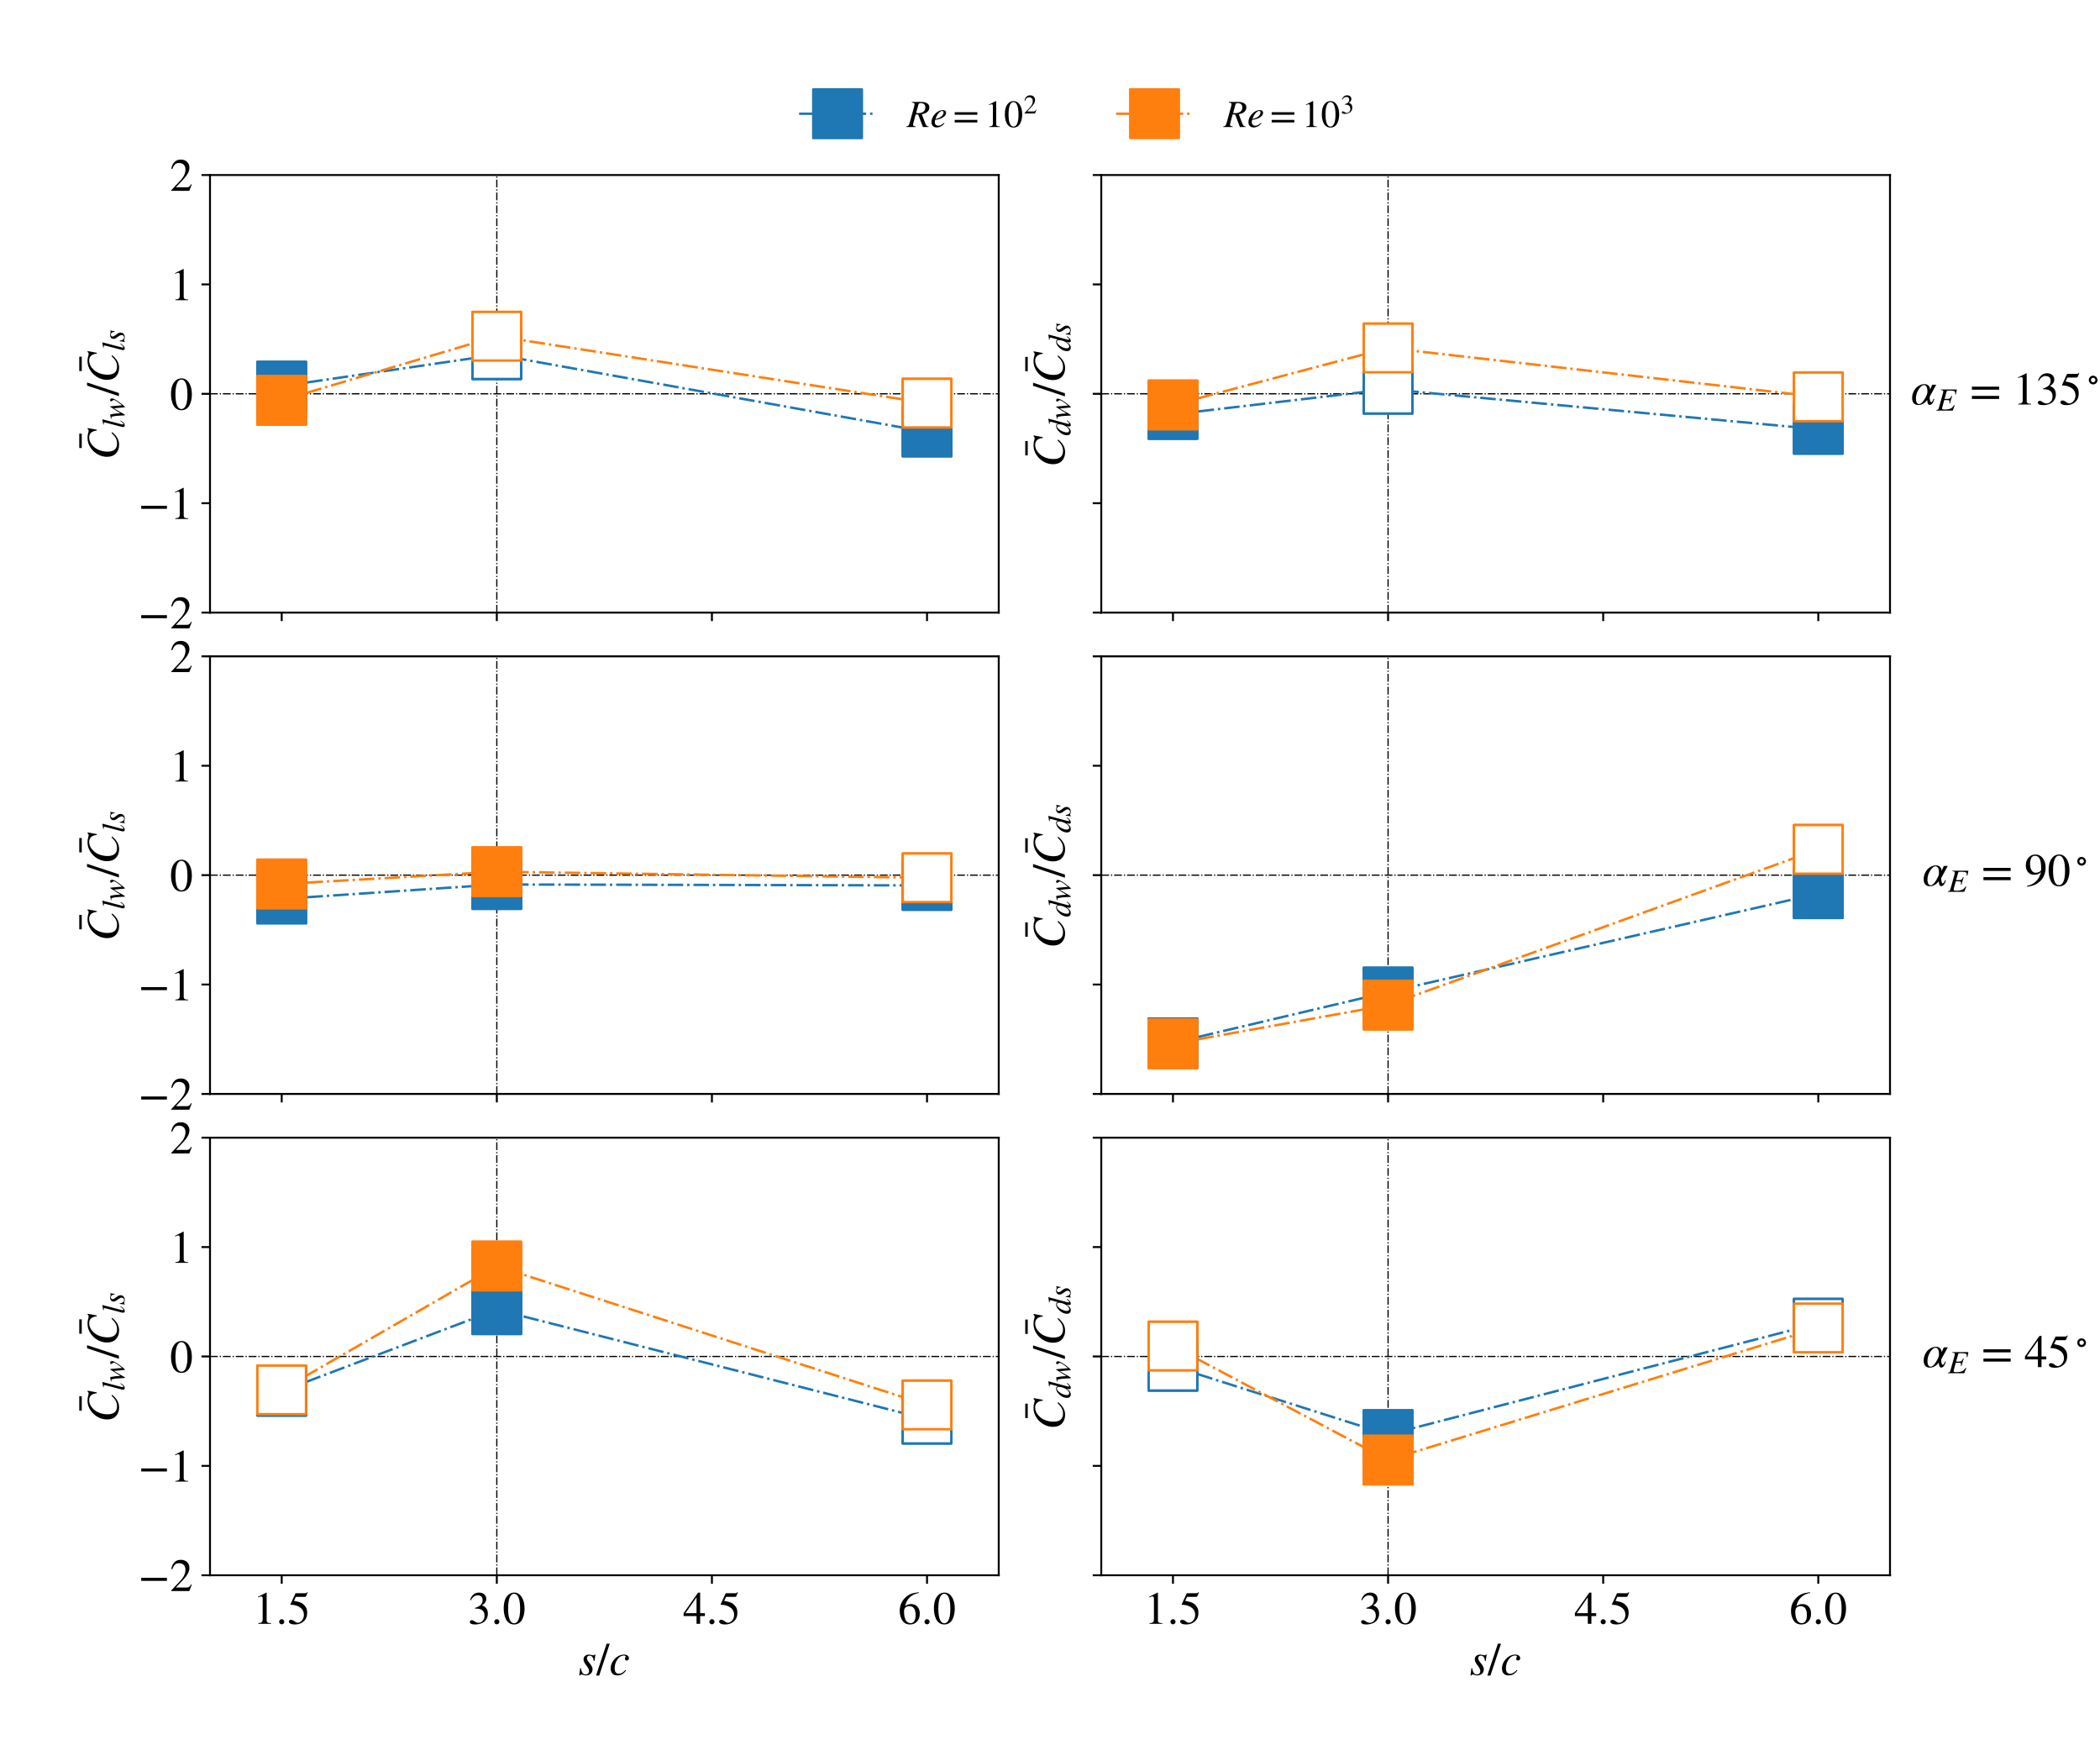 <?xml version="1.0" encoding="utf-8" standalone="no"?>
<!DOCTYPE svg PUBLIC "-//W3C//DTD SVG 1.1//EN"
  "http://www.w3.org/Graphics/SVG/1.1/DTD/svg11.dtd">
<!-- Created with matplotlib (https://matplotlib.org/) -->
<svg height="720pt" version="1.1" viewBox="0 0 864 720" width="864pt" xmlns="http://www.w3.org/2000/svg" xmlns:xlink="http://www.w3.org/1999/xlink">
 <defs>
  <style type="text/css">
*{stroke-linecap:butt;stroke-linejoin:round;}
  </style>
 </defs>
 <g id="figure_1">
  <g id="patch_1">
   <path d="M 0 720 
L 864 720 
L 864 0 
L 0 0 
z
" style="fill:#ffffff;"/>
  </g>
  <g id="axes_1">
   <g id="patch_2">
    <path d="M 86.4 252 
L 410.907 252 
L 410.907 72 
L 86.4 72 
z
" style="fill:#ffffff;"/>
   </g>
   <g id="line2d_1">
    <path clip-path="url(#p3dad42a6c1)" d="M 86.4 162 
L 410.907 162 
" style="fill:none;stroke:#000000;stroke-dasharray:3.2,0.8,0.5,0.8;stroke-dashoffset:0;stroke-width:0.5;"/>
   </g>
   <g id="line2d_2">
    <path clip-path="url(#p3dad42a6c1)" d="M 204.403 252 
L 204.403 72 
" style="fill:none;stroke:#000000;stroke-dasharray:3.2,0.8,0.5,0.8;stroke-dashoffset:0;stroke-width:0.5;"/>
   </g>
   <g id="line2d_3">
    <path clip-path="url(#p3dad42a6c1)" d="M 115.901 158.846 
L 204.403 145.912 
L 381.406 177.689 
" style="fill:none;stroke:#1f77b4;stroke-dasharray:6.4,1.6,1,1.6;stroke-dashoffset:0;"/>
    <defs>
     <path d="M -10 10 
L 10 10 
L 10 -10 
L -10 -10 
z
" id="m3c973ee235" style="stroke:#1f77b4;stroke-linejoin:miter;"/>
    </defs>
    <g clip-path="url(#p3dad42a6c1)">
     <use style="fill:#1f77b4;stroke:#1f77b4;stroke-linejoin:miter;" x="115.901" xlink:href="#m3c973ee235" y="158.846"/>
     <use style="fill:#1f77b4;stroke:#1f77b4;stroke-linejoin:miter;" x="204.403" xlink:href="#m3c973ee235" y="145.912"/>
     <use style="fill:#1f77b4;stroke:#1f77b4;stroke-linejoin:miter;" x="381.406" xlink:href="#m3c973ee235" y="177.689"/>
    </g>
   </g>
   <g id="line2d_4">
    <path clip-path="url(#p3dad42a6c1)" d="M 115.901 164.666 
L 204.403 138.316 
L 381.406 165.838 
" style="fill:none;stroke:#ff7f0e;stroke-dasharray:6.4,1.6,1,1.6;stroke-dashoffset:0;"/>
    <defs>
     <path d="M -10 10 
L 10 10 
L 10 -10 
L -10 -10 
z
" id="m37ecbb344e" style="stroke:#ff7f0e;stroke-linejoin:miter;"/>
    </defs>
    <g clip-path="url(#p3dad42a6c1)">
     <use style="fill:#ff7f0e;stroke:#ff7f0e;stroke-linejoin:miter;" x="115.901" xlink:href="#m37ecbb344e" y="164.666"/>
     <use style="fill:#ff7f0e;stroke:#ff7f0e;stroke-linejoin:miter;" x="204.403" xlink:href="#m37ecbb344e" y="138.316"/>
     <use style="fill:#ff7f0e;stroke:#ff7f0e;stroke-linejoin:miter;" x="381.406" xlink:href="#m37ecbb344e" y="165.838"/>
    </g>
   </g>
   <g id="PathCollection_1">
    <defs>
     <path d="M -10 10 
L 10 10 
L 10 -10 
L -10 -10 
z
" id="m0905177a9e" style="stroke:#1f77b4;"/>
    </defs>
    <g clip-path="url(#p3dad42a6c1)">
     <use style="fill:#1f77b4;stroke:#1f77b4;" x="115.901" xlink:href="#m0905177a9e" y="158.846"/>
    </g>
   </g>
   <g id="PathCollection_2">
    <defs>
     <path d="M -10 10 
L 10 10 
L 10 -10 
L -10 -10 
z
" id="m5246ab13c1" style="stroke:#1f77b4;"/>
    </defs>
    <g clip-path="url(#p3dad42a6c1)">
     <use style="fill:#ffffff;stroke:#1f77b4;" x="204.403" xlink:href="#m5246ab13c1" y="145.912"/>
    </g>
   </g>
   <g id="PathCollection_3">
    <g clip-path="url(#p3dad42a6c1)">
     <use style="fill:#1f77b4;stroke:#1f77b4;" x="381.406" xlink:href="#m0905177a9e" y="177.689"/>
    </g>
   </g>
   <g id="PathCollection_4">
    <defs>
     <path d="M -10 10 
L 10 10 
L 10 -10 
L -10 -10 
z
" id="m1c16885964" style="stroke:#ff7f0e;"/>
    </defs>
    <g clip-path="url(#p3dad42a6c1)">
     <use style="fill:#ff7f0e;stroke:#ff7f0e;" x="115.901" xlink:href="#m1c16885964" y="164.666"/>
    </g>
   </g>
   <g id="PathCollection_5">
    <defs>
     <path d="M -10 10 
L 10 10 
L 10 -10 
L -10 -10 
z
" id="md36a9c5be6" style="stroke:#ff7f0e;"/>
    </defs>
    <g clip-path="url(#p3dad42a6c1)">
     <use style="fill:#ffffff;stroke:#ff7f0e;" x="204.403" xlink:href="#md36a9c5be6" y="138.316"/>
    </g>
   </g>
   <g id="PathCollection_6">
    <g clip-path="url(#p3dad42a6c1)">
     <use style="fill:#ffffff;stroke:#ff7f0e;" x="381.406" xlink:href="#md36a9c5be6" y="165.838"/>
    </g>
   </g>
   <g id="matplotlib.axis_1">
    <g id="xtick_1">
     <g id="line2d_5">
      <defs>
       <path d="M 0 0 
L 0 3.5 
" id="mb974580a15" style="stroke:#000000;stroke-width:0.8;"/>
      </defs>
      <g>
       <use style="stroke:#000000;stroke-width:0.8;" x="115.901" xlink:href="#mb974580a15" y="252"/>
      </g>
     </g>
    </g>
    <g id="xtick_2">
     <g id="line2d_6">
      <g>
       <use style="stroke:#000000;stroke-width:0.8;" x="204.403" xlink:href="#mb974580a15" y="252"/>
      </g>
     </g>
    </g>
    <g id="xtick_3">
     <g id="line2d_7">
      <g>
       <use style="stroke:#000000;stroke-width:0.8;" x="292.904" xlink:href="#mb974580a15" y="252"/>
      </g>
     </g>
    </g>
    <g id="xtick_4">
     <g id="line2d_8">
      <g>
       <use style="stroke:#000000;stroke-width:0.8;" x="381.406" xlink:href="#mb974580a15" y="252"/>
      </g>
     </g>
    </g>
   </g>
   <g id="matplotlib.axis_2">
    <g id="ytick_1">
     <g id="line2d_9">
      <defs>
       <path d="M 0 0 
L -3.5 0 
" id="me85effa07a" style="stroke:#000000;stroke-width:0.8;"/>
      </defs>
      <g>
       <use style="stroke:#000000;stroke-width:0.8;" x="86.4" xlink:href="#me85effa07a" y="252"/>
      </g>
     </g>
     <g id="text_1">
      <!-- −2 -->
      <defs>
       <path d="M 62.094 22 
L 6.406 22 
L 6.406 28.594 
L 62.094 28.594 
z
" id="STIXGeneral-Regular-8722"/>
       <path d="M 47.406 13.703 
L 42 0 
L 2.906 0 
L 2.906 1.203 
L 20.703 20.094 
Q 27.703 27.406 30.703 33.5 
Q 33.703 39.594 33.703 46.094 
Q 33.703 52.797 30 56.5 
Q 26.297 60.203 19.797 60.203 
Q 14.406 60.203 11.25 57.391 
Q 8.094 54.594 5.094 47.203 
L 3 47.703 
Q 4.703 57 9.844 62.297 
Q 15 67.594 23.797 67.594 
Q 32.094 67.594 37.188 62.594 
Q 42.297 57.594 42.297 50 
Q 42.297 38.703 29.5 25.203 
L 13 7.594 
L 36.406 7.594 
Q 39.703 7.594 41.641 8.891 
Q 43.594 10.203 46 14.297 
z
" id="STIXGeneral-Regular-50"/>
      </defs>
      <g transform="translate(56.885 258.488)scale(0.19 -0.19)">
       <use xlink:href="#STIXGeneral-Regular-8722"/>
       <use x="68.5" xlink:href="#STIXGeneral-Regular-50"/>
      </g>
     </g>
    </g>
    <g id="ytick_2">
     <g id="line2d_10">
      <g>
       <use style="stroke:#000000;stroke-width:0.8;" x="86.4" xlink:href="#me85effa07a" y="207"/>
      </g>
     </g>
     <g id="text_2">
      <!-- −1 -->
      <defs>
       <path d="M 39.406 0 
L 11.797 0 
L 11.797 1.5 
Q 17.297 1.797 19.297 3.547 
Q 21.297 5.297 21.297 9.5 
L 21.297 54.406 
Q 21.297 59.297 18.297 59.297 
Q 16.906 59.297 13.797 58.094 
L 11.094 57.094 
L 11.094 58.5 
L 29 67.594 
L 29.906 67.297 
L 29.906 7.594 
Q 29.906 4.297 31.906 2.891 
Q 33.906 1.5 39.406 1.5 
z
" id="STIXGeneral-Regular-49"/>
      </defs>
      <g transform="translate(56.885 213.488)scale(0.19 -0.19)">
       <use xlink:href="#STIXGeneral-Regular-8722"/>
       <use x="68.5" xlink:href="#STIXGeneral-Regular-49"/>
      </g>
     </g>
    </g>
    <g id="ytick_3">
     <g id="line2d_11">
      <g>
       <use style="stroke:#000000;stroke-width:0.8;" x="86.4" xlink:href="#me85effa07a" y="162"/>
      </g>
     </g>
     <g id="text_3">
      <!-- 0 -->
      <defs>
       <path d="M 47.594 33 
Q 47.594 26.297 46.297 20.344 
Q 45 14.406 42.453 9.406 
Q 39.906 4.406 35.406 1.5 
Q 30.906 -1.406 25 -1.406 
Q 18.906 -1.406 14.297 1.688 
Q 9.703 4.797 7.203 10 
Q 4.703 15.203 3.547 21.094 
Q 2.406 27 2.406 33.594 
Q 2.406 42.906 4.703 50.344 
Q 7 57.797 12.344 62.688 
Q 17.703 67.594 25.406 67.594 
Q 35.203 67.594 41.391 58 
Q 47.594 48.406 47.594 33 
z
M 38 32.5 
Q 38 48.297 34.641 56.641 
Q 31.297 65 24.797 65 
Q 18.594 65 15.297 56.594 
Q 12 48.203 12 32.906 
Q 12 17.5 15.297 9.344 
Q 18.594 1.203 25 1.203 
Q 31.297 1.203 34.641 9.344 
Q 38 17.5 38 32.5 
z
" id="STIXGeneral-Regular-48"/>
      </defs>
      <g transform="translate(69.9 168.488)scale(0.19 -0.19)">
       <use xlink:href="#STIXGeneral-Regular-48"/>
      </g>
     </g>
    </g>
    <g id="ytick_4">
     <g id="line2d_12">
      <g>
       <use style="stroke:#000000;stroke-width:0.8;" x="86.4" xlink:href="#me85effa07a" y="117"/>
      </g>
     </g>
     <g id="text_4">
      <!-- 1 -->
      <g transform="translate(69.9 123.488)scale(0.19 -0.19)">
       <use xlink:href="#STIXGeneral-Regular-49"/>
      </g>
     </g>
    </g>
    <g id="ytick_5">
     <g id="line2d_13">
      <g>
       <use style="stroke:#000000;stroke-width:0.8;" x="86.4" xlink:href="#me85effa07a" y="72"/>
      </g>
     </g>
     <g id="text_5">
      <!-- 2 -->
      <g transform="translate(69.9 78.488)scale(0.19 -0.19)">
       <use xlink:href="#STIXGeneral-Regular-50"/>
      </g>
     </g>
    </g>
    <g id="text_6">
     <!-- $\bar{C}_{lw}/\bar{C}_{ls}$ -->
     <defs>
      <path d="M -7.406 54.703 
L -38.5 54.703 
L -38.5 60.094 
L -7.406 60.094 
z
" id="STIXGeneral-Regular-772"/>
      <path d="M 68.906 66.406 
L 65.203 46.406 
L 63.406 46.703 
Q 61.594 63 48.5 63 
Q 37.594 63 28.594 53.297 
Q 23.297 47.703 20.547 39.703 
Q 17.797 31.703 17.797 23.203 
Q 17.797 2.703 35.297 2.703 
Q 41.5 2.703 46.641 5.297 
Q 51.797 7.906 58.203 14.594 
L 60 13.094 
Q 53.297 5.203 46.844 1.703 
Q 40.406 -1.797 32.703 -1.797 
Q 21 -1.797 13.797 5.141 
Q 6.594 12.094 6.594 24.297 
Q 6.594 34.594 11.688 43.938 
Q 16.797 53.297 25.297 59.297 
Q 35.5 66.594 47.203 66.594 
Q 54.094 66.594 58.906 64.906 
Q 60.906 64.203 63 64.203 
Q 65.703 64.203 66.797 66.406 
z
" id="STIXGeneral-Italic-67"/>
      <path d="M 27.906 67.797 
L 12.594 9.297 
Q 11.797 6.406 11.797 5 
Q 11.797 3.203 13.5 3.203 
Q 16.203 3.203 20.203 8.906 
L 22.703 12.406 
L 24.094 11.406 
Q 19.594 4.297 16.344 1.594 
Q 13.094 -1.094 9 -1.094 
Q 4.094 -1.094 4.094 4.5 
Q 4.094 6.203 4.5 7.5 
L 18.203 59.906 
Q 18.5 60.906 18.5 61.797 
Q 18.5 64 13.594 64 
L 11.797 64 
L 11.797 65.594 
Q 18.797 66.406 27.297 68.297 
z
" id="STIXGeneral-Italic-108"/>
      <path d="M 40.297 42.594 
L 43.5 7.406 
Q 53.406 19.703 56.703 24.953 
Q 60 30.203 60 33.406 
Q 60 34.797 57.797 36.906 
Q 55.703 38.906 55.703 41 
Q 55.703 42.203 56.844 43.141 
Q 58 44.094 59.594 44.094 
Q 61.797 44.094 63.297 42.5 
Q 64.797 40.906 64.797 38.5 
Q 64.797 29.406 43.594 3.594 
L 42.703 2.5 
Q 39.203 -1.797 38.203 -1.797 
Q 37.406 -1.797 37.094 1.703 
L 34.203 32.703 
L 25.297 17.5 
Q 23 13.703 19.797 7.594 
Q 14.906 -1.797 13.406 -1.797 
Q 12.703 -1.797 12.5 -0.891 
Q 12.297 0 12.094 2.906 
L 11.703 12 
Q 10.906 28.406 9 36.203 
Q 8.297 38.906 7.438 39.656 
Q 6.594 40.406 4.297 40.406 
L 1.5 40.406 
L 1.5 41.703 
Q 9.406 43 11 43.406 
Q 11.5 43.5 12.141 43.703 
Q 12.797 43.906 13.188 44 
Q 13.594 44.094 13.906 44.094 
Q 14.703 44.094 15 43.594 
Q 15.297 43.094 15.797 40.703 
Q 18.297 28.703 19 12.594 
L 38.203 43 
Q 38.797 44 39.5 44 
Q 40.297 44 40.297 42.594 
z
" id="STIXGeneral-Italic-119"/>
      <path d="M 28.703 67.594 
L 5.906 -1.406 
L -0.906 -1.406 
L 22 67.594 
z
" id="STIXGeneral-Regular-47"/>
      <path d="M 36.594 44.203 
L 34.594 30.203 
L 33 30.203 
Q 31.594 41.797 24.094 41.797 
Q 21.406 41.797 19.797 40.297 
Q 18.203 38.797 18.203 36.094 
Q 18.203 32.297 23.594 25.906 
Q 30.406 18 30.406 12.297 
Q 30.406 6.203 26.344 2.547 
Q 22.297 -1.094 16 -1.094 
Q 13.094 -1.094 10.5 -0.094 
Q 8.406 0.797 6.094 0.797 
Q 4.094 0.797 3.203 -1.297 
L 1.594 -1.297 
L 3.594 14.594 
L 5.203 14.594 
Q 7.203 1 15.203 1 
Q 18.797 1 20.797 3 
Q 22.797 5 22.797 8.703 
Q 22.797 13.203 17.203 20.203 
Q 10.906 28.094 10.906 33.297 
Q 10.906 38.297 14.203 41.188 
Q 17.5 44.094 23 44.094 
Q 25 44.094 28.594 43.094 
Q 30.797 42.406 32.203 42.406 
Q 34.203 42.406 35.203 44.203 
z
" id="STIXGeneral-Italic-115"/>
     </defs>
     <g transform="translate(48.761 189.17)rotate(-90)scale(0.19 -0.19)">
      <use transform="translate(64.175 24.906)" xlink:href="#STIXGeneral-Regular-772"/>
      <use transform="translate(0 0.516)" xlink:href="#STIXGeneral-Italic-67"/>
      <use transform="translate(68.243 -12.713)scale(0.7)" xlink:href="#STIXGeneral-Italic-108"/>
      <use transform="translate(87.703 -12.713)scale(0.7)" xlink:href="#STIXGeneral-Italic-119"/>
      <use transform="translate(138.803 0.516)" xlink:href="#STIXGeneral-Regular-47"/>
      <use transform="translate(230.778 24.906)" xlink:href="#STIXGeneral-Regular-772"/>
      <use transform="translate(166.603 0.516)" xlink:href="#STIXGeneral-Italic-67"/>
      <use transform="translate(234.846 -12.713)scale(0.7)" xlink:href="#STIXGeneral-Italic-108"/>
      <use transform="translate(254.306 -12.713)scale(0.7)" xlink:href="#STIXGeneral-Italic-115"/>
     </g>
    </g>
   </g>
   <g id="patch_3">
    <path d="M 86.4 252 
L 86.4 72 
" style="fill:none;stroke:#000000;stroke-linecap:square;stroke-linejoin:miter;stroke-width:0.8;"/>
   </g>
   <g id="patch_4">
    <path d="M 410.907 252 
L 410.907 72 
" style="fill:none;stroke:#000000;stroke-linecap:square;stroke-linejoin:miter;stroke-width:0.8;"/>
   </g>
   <g id="patch_5">
    <path d="M 86.4 252 
L 410.907 252 
" style="fill:none;stroke:#000000;stroke-linecap:square;stroke-linejoin:miter;stroke-width:0.8;"/>
   </g>
   <g id="patch_6">
    <path d="M 86.4 72 
L 410.907 72 
" style="fill:none;stroke:#000000;stroke-linecap:square;stroke-linejoin:miter;stroke-width:0.8;"/>
   </g>
   <g id="legend_1">
    <g id="line2d_14">
     <path d="M 328.77 46.784 
L 360.424 46.784 
" style="fill:none;stroke:#1f77b4;stroke-dasharray:6.4,1.6,1,1.6;stroke-dashoffset:0;"/>
    </g>
    <g id="line2d_15">
     <g>
      <use style="fill:#1f77b4;stroke:#1f77b4;stroke-linejoin:miter;" x="344.597" xlink:href="#m3c973ee235" y="46.784"/>
     </g>
    </g>
    <g id="text_7">
     <!-- $Re = 10^2$ -->
     <defs>
      <path d="M 13.203 65.297 
L 38.406 65.297 
Q 48.094 65.297 53.438 61.5 
Q 58.797 57.703 58.797 51.203 
Q 58.797 43.406 52.203 38.406 
Q 48.297 35.406 39.094 33.297 
L 48 9.797 
Q 49.703 5.203 51.547 3.391 
Q 53.406 1.594 56.703 1.594 
L 56.703 0 
L 42 0 
L 29.703 32.406 
L 23.094 32.906 
L 17.594 12.594 
Q 16.297 8 16.297 6.297 
Q 16.297 4 17.594 3 
Q 18.906 2 23 1.594 
L 23 0 
L -1.297 0 
L -1.297 1.594 
Q 2.703 2.094 4.344 3.797 
Q 6 5.5 7.203 10.094 
L 19.094 53.203 
Q 20.297 57.797 20.297 59.5 
Q 20.297 61.297 18.906 62.297 
Q 17.703 63.094 13.203 63.703 
z
M 30.594 59.297 
L 24.297 36.594 
Q 27.406 36.094 29.406 36.094 
Q 38.297 36.094 43.297 40.094 
Q 48.297 44.094 48.297 51.094 
Q 48.297 56.297 45.188 59.297 
Q 42.094 62.297 36.297 62.297 
Q 31.406 62.297 30.594 59.297 
z
" id="STIXGeneral-Italic-82"/>
      <path d="M 35.797 10.906 
L 37 9.703 
Q 28.203 -1.094 16.594 -1.094 
Q 10.5 -1.094 6.797 2.656 
Q 3.094 6.406 3.094 12.594 
Q 3.094 24.297 12.438 34.188 
Q 21.797 44.094 33 44.094 
Q 36.906 44.094 39.047 42.297 
Q 41.203 40.5 41.203 37.297 
Q 41.203 30.703 33.547 25.5 
Q 25.906 20.297 12.797 18.594 
Q 11.797 16.594 11.797 12.5 
Q 11.797 8.406 14.344 5.906 
Q 16.906 3.406 21.094 3.406 
Q 24.406 3.406 27.406 4.953 
Q 30.406 6.5 35.797 10.906 
z
M 15.203 25.203 
L 13.5 20.797 
Q 24.703 23.5 29.594 28.203 
Q 34.594 33 34.594 37.906 
Q 34.594 41.797 31.094 41.797 
Q 26.906 41.797 22.344 36.938 
Q 17.797 32.094 15.203 25.203 
z
" id="STIXGeneral-Italic-101"/>
      <path d="M 63.703 32 
L 4.797 32 
L 4.797 38.594 
L 63.703 38.594 
z
M 63.703 12 
L 4.797 12 
L 4.797 18.594 
L 63.703 18.594 
z
" id="STIXGeneral-Regular-61"/>
     </defs>
     <g transform="translate(373.086 52.323)scale(0.158 -0.158)">
      <use transform="translate(0 0.409)" xlink:href="#STIXGeneral-Italic-82"/>
      <use transform="translate(61.1 0.409)" xlink:href="#STIXGeneral-Italic-101"/>
      <use transform="translate(119.94 0.409)" xlink:href="#STIXGeneral-Regular-61"/>
      <use transform="translate(202.88 0.409)" xlink:href="#STIXGeneral-Regular-49"/>
      <use transform="translate(252.88 0.409)" xlink:href="#STIXGeneral-Regular-48"/>
      <use transform="translate(304.423 35.684)scale(0.7)" xlink:href="#STIXGeneral-Regular-50"/>
     </g>
    </g>
    <g id="line2d_16">
     <path d="M 459.185 46.784 
L 490.839 46.784 
" style="fill:none;stroke:#ff7f0e;stroke-dasharray:6.4,1.6,1,1.6;stroke-dashoffset:0;"/>
    </g>
    <g id="line2d_17">
     <g>
      <use style="fill:#ff7f0e;stroke:#ff7f0e;stroke-linejoin:miter;" x="475.012" xlink:href="#m37ecbb344e" y="46.784"/>
     </g>
    </g>
    <g id="text_8">
     <!-- $Re = 10^3$ -->
     <defs>
      <path d="M 6.094 51 
L 4.5 51.406 
Q 6.797 58.906 11.688 63.25 
Q 16.594 67.594 24.094 67.594 
Q 31.094 67.594 35.391 63.797 
Q 39.703 60 39.703 53.906 
Q 39.703 45.703 30.406 40.094 
Q 35.906 37.703 38.703 34.797 
Q 43.094 29.906 43.094 21.906 
Q 43.094 13.906 38.5 7.906 
Q 35.094 3.297 28.75 0.938 
Q 22.406 -1.406 15.297 -1.406 
Q 4.094 -1.406 4.094 4.297 
Q 4.094 5.906 5.297 6.906 
Q 6.5 7.906 8.203 7.906 
Q 10.703 7.906 14.297 5.297 
Q 18.703 2.203 22.906 2.203 
Q 28.406 2.203 32.156 6.641 
Q 35.906 11.094 35.906 17.5 
Q 35.906 29 25.5 32 
Q 22.406 33 15.297 33 
L 15.297 34.406 
Q 20.906 36.297 23.703 38 
Q 31.797 42.594 31.797 51.406 
Q 31.797 56.406 28.938 59 
Q 26.094 61.594 21 61.594 
Q 12 61.594 6.094 51 
z
" id="STIXGeneral-Regular-51"/>
     </defs>
     <g transform="translate(503.5 52.323)scale(0.158 -0.158)">
      <use transform="translate(0 0.409)" xlink:href="#STIXGeneral-Italic-82"/>
      <use transform="translate(61.1 0.409)" xlink:href="#STIXGeneral-Italic-101"/>
      <use transform="translate(119.94 0.409)" xlink:href="#STIXGeneral-Regular-61"/>
      <use transform="translate(202.88 0.409)" xlink:href="#STIXGeneral-Regular-49"/>
      <use transform="translate(252.88 0.409)" xlink:href="#STIXGeneral-Regular-48"/>
      <use transform="translate(304.423 35.684)scale(0.7)" xlink:href="#STIXGeneral-Regular-51"/>
     </g>
    </g>
   </g>
  </g>
  <g id="axes_2">
   <g id="patch_7">
    <path d="M 453.093 252 
L 777.6 252 
L 777.6 72 
L 453.093 72 
z
" style="fill:#ffffff;"/>
   </g>
   <g id="line2d_18">
    <path clip-path="url(#pae8f87b8b2)" d="M 453.093 162 
L 777.6 162 
" style="fill:none;stroke:#000000;stroke-dasharray:3.2,0.8,0.5,0.8;stroke-dashoffset:0;stroke-width:0.5;"/>
   </g>
   <g id="line2d_19">
    <path clip-path="url(#pae8f87b8b2)" d="M 571.096 252 
L 571.096 72 
" style="fill:none;stroke:#000000;stroke-dasharray:3.2,0.8,0.5,0.8;stroke-dashoffset:0;stroke-width:0.5;"/>
   </g>
   <g id="line2d_20">
    <path clip-path="url(#pae8f87b8b2)" d="M 482.594 170.475 
L 571.096 160.088 
L 748.099 176.585 
" style="fill:none;stroke:#1f77b4;stroke-dasharray:6.4,1.6,1,1.6;stroke-dashoffset:0;"/>
    <g clip-path="url(#pae8f87b8b2)">
     <use style="fill:#1f77b4;stroke:#1f77b4;stroke-linejoin:miter;" x="482.594" xlink:href="#m3c973ee235" y="170.475"/>
     <use style="fill:#1f77b4;stroke:#1f77b4;stroke-linejoin:miter;" x="571.096" xlink:href="#m3c973ee235" y="160.088"/>
     <use style="fill:#1f77b4;stroke:#1f77b4;stroke-linejoin:miter;" x="748.099" xlink:href="#m3c973ee235" y="176.585"/>
    </g>
   </g>
   <g id="line2d_21">
    <path clip-path="url(#pae8f87b8b2)" d="M 482.594 166.6 
L 571.096 143.13 
L 748.099 163.243 
" style="fill:none;stroke:#ff7f0e;stroke-dasharray:6.4,1.6,1,1.6;stroke-dashoffset:0;"/>
    <g clip-path="url(#pae8f87b8b2)">
     <use style="fill:#ff7f0e;stroke:#ff7f0e;stroke-linejoin:miter;" x="482.594" xlink:href="#m37ecbb344e" y="166.6"/>
     <use style="fill:#ff7f0e;stroke:#ff7f0e;stroke-linejoin:miter;" x="571.096" xlink:href="#m37ecbb344e" y="143.13"/>
     <use style="fill:#ff7f0e;stroke:#ff7f0e;stroke-linejoin:miter;" x="748.099" xlink:href="#m37ecbb344e" y="163.243"/>
    </g>
   </g>
   <g id="PathCollection_7">
    <g clip-path="url(#pae8f87b8b2)">
     <use style="fill:#1f77b4;stroke:#1f77b4;" x="482.594" xlink:href="#m0905177a9e" y="170.475"/>
    </g>
   </g>
   <g id="PathCollection_8">
    <g clip-path="url(#pae8f87b8b2)">
     <use style="fill:#ffffff;stroke:#1f77b4;" x="571.096" xlink:href="#m5246ab13c1" y="160.088"/>
    </g>
   </g>
   <g id="PathCollection_9">
    <g clip-path="url(#pae8f87b8b2)">
     <use style="fill:#1f77b4;stroke:#1f77b4;" x="748.099" xlink:href="#m0905177a9e" y="176.585"/>
    </g>
   </g>
   <g id="PathCollection_10">
    <g clip-path="url(#pae8f87b8b2)">
     <use style="fill:#ff7f0e;stroke:#ff7f0e;" x="482.594" xlink:href="#m1c16885964" y="166.6"/>
    </g>
   </g>
   <g id="PathCollection_11">
    <g clip-path="url(#pae8f87b8b2)">
     <use style="fill:#ffffff;stroke:#ff7f0e;" x="571.096" xlink:href="#md36a9c5be6" y="143.13"/>
    </g>
   </g>
   <g id="PathCollection_12">
    <g clip-path="url(#pae8f87b8b2)">
     <use style="fill:#ffffff;stroke:#ff7f0e;" x="748.099" xlink:href="#md36a9c5be6" y="163.243"/>
    </g>
   </g>
   <g id="matplotlib.axis_3">
    <g id="xtick_5">
     <g id="line2d_22">
      <g>
       <use style="stroke:#000000;stroke-width:0.8;" x="482.594" xlink:href="#mb974580a15" y="252"/>
      </g>
     </g>
    </g>
    <g id="xtick_6">
     <g id="line2d_23">
      <g>
       <use style="stroke:#000000;stroke-width:0.8;" x="571.096" xlink:href="#mb974580a15" y="252"/>
      </g>
     </g>
    </g>
    <g id="xtick_7">
     <g id="line2d_24">
      <g>
       <use style="stroke:#000000;stroke-width:0.8;" x="659.597" xlink:href="#mb974580a15" y="252"/>
      </g>
     </g>
    </g>
    <g id="xtick_8">
     <g id="line2d_25">
      <g>
       <use style="stroke:#000000;stroke-width:0.8;" x="748.099" xlink:href="#mb974580a15" y="252"/>
      </g>
     </g>
    </g>
   </g>
   <g id="matplotlib.axis_4">
    <g id="ytick_6">
     <g id="line2d_26">
      <g>
       <use style="stroke:#000000;stroke-width:0.8;" x="453.093" xlink:href="#me85effa07a" y="252"/>
      </g>
     </g>
    </g>
    <g id="ytick_7">
     <g id="line2d_27">
      <g>
       <use style="stroke:#000000;stroke-width:0.8;" x="453.093" xlink:href="#me85effa07a" y="207"/>
      </g>
     </g>
    </g>
    <g id="ytick_8">
     <g id="line2d_28">
      <g>
       <use style="stroke:#000000;stroke-width:0.8;" x="453.093" xlink:href="#me85effa07a" y="162"/>
      </g>
     </g>
    </g>
    <g id="ytick_9">
     <g id="line2d_29">
      <g>
       <use style="stroke:#000000;stroke-width:0.8;" x="453.093" xlink:href="#me85effa07a" y="117"/>
      </g>
     </g>
    </g>
    <g id="ytick_10">
     <g id="line2d_30">
      <g>
       <use style="stroke:#000000;stroke-width:0.8;" x="453.093" xlink:href="#me85effa07a" y="72"/>
      </g>
     </g>
    </g>
    <g id="text_9">
     <!-- $\bar{C}_{dw}/\bar{C}_{ds}$ -->
     <defs>
      <path d="M 52.094 68.297 
L 52.703 67.703 
L 48.797 52.5 
L 42.797 30.594 
Q 36.297 6.703 36.297 6 
Q 36.297 4 38.094 4 
Q 39.406 4 40.844 5.25 
Q 42.297 6.5 46.297 11.094 
L 47.5 10.094 
Q 39.797 -1.297 32.797 -1.297 
Q 30.906 -1.297 29.797 -0.094 
Q 28.703 1.094 28.703 3.203 
Q 28.703 6.203 30 12.094 
Q 25.703 4.797 21.547 1.844 
Q 17.406 -1.094 12.203 -1.094 
Q 7.203 -1.094 4.344 1.953 
Q 1.5 5 1.5 10.594 
Q 1.5 22.5 11.141 33.297 
Q 20.797 44.094 30.703 44.094 
Q 33.797 44.094 35.25 42.688 
Q 36.703 41.297 37.203 38.297 
L 37.297 38.297 
L 41.797 54.594 
Q 43.203 59.5 43.203 61.703 
Q 43.203 63.297 42.094 63.688 
Q 41 64.094 36.797 64.297 
L 36.797 66 
Q 44.5 66.703 52.094 68.297 
z
M 35.594 36.094 
Q 35.594 38.703 34.141 40.25 
Q 32.703 41.797 30.906 41.797 
Q 26.203 41.797 21.797 37.203 
Q 16.797 31.906 13.5 24.547 
Q 10.203 17.203 10.203 11 
Q 10.203 7.594 11.75 5.641 
Q 13.297 3.703 16 3.703 
Q 20.5 3.703 25.094 8.594 
Q 29.703 13.5 32.641 21.094 
Q 35.594 28.703 35.594 36.094 
z
" id="STIXGeneral-Italic-100"/>
     </defs>
     <g transform="translate(437.969 192.21)rotate(-90)scale(0.19 -0.19)">
      <use transform="translate(64.175 24.906)" xlink:href="#STIXGeneral-Regular-772"/>
      <use transform="translate(0 0.516)" xlink:href="#STIXGeneral-Italic-67"/>
      <use transform="translate(68.243 -12.713)scale(0.7)" xlink:href="#STIXGeneral-Italic-100"/>
      <use transform="translate(103.243 -12.713)scale(0.7)" xlink:href="#STIXGeneral-Italic-119"/>
      <use transform="translate(154.343 0.516)" xlink:href="#STIXGeneral-Regular-47"/>
      <use transform="translate(246.318 24.906)" xlink:href="#STIXGeneral-Regular-772"/>
      <use transform="translate(182.143 0.516)" xlink:href="#STIXGeneral-Italic-67"/>
      <use transform="translate(250.386 -12.713)scale(0.7)" xlink:href="#STIXGeneral-Italic-100"/>
      <use transform="translate(285.386 -12.713)scale(0.7)" xlink:href="#STIXGeneral-Italic-115"/>
     </g>
    </g>
   </g>
   <g id="patch_8">
    <path d="M 453.093 252 
L 453.093 72 
" style="fill:none;stroke:#000000;stroke-linecap:square;stroke-linejoin:miter;stroke-width:0.8;"/>
   </g>
   <g id="patch_9">
    <path d="M 777.6 252 
L 777.6 72 
" style="fill:none;stroke:#000000;stroke-linecap:square;stroke-linejoin:miter;stroke-width:0.8;"/>
   </g>
   <g id="patch_10">
    <path d="M 453.093 252 
L 777.6 252 
" style="fill:none;stroke:#000000;stroke-linecap:square;stroke-linejoin:miter;stroke-width:0.8;"/>
   </g>
   <g id="patch_11">
    <path d="M 453.093 72 
L 777.6 72 
" style="fill:none;stroke:#000000;stroke-linecap:square;stroke-linejoin:miter;stroke-width:0.8;"/>
   </g>
   <g id="text_10">
    <!-- $\alpha_E$ = 135$^\circ$ -->
    <defs>
     <path d="M 54.906 42.797 
L 40.703 16.703 
L 40.703 14.906 
Q 40.703 11 41.594 8 
Q 42.5 5 44.094 5 
Q 46.406 5 49.203 12.406 
L 50.797 11.703 
Q 47.094 -0.906 40.703 -0.906 
Q 35.797 -0.906 35.5 9.594 
Q 26.703 -1.094 16.094 -1.094 
Q 9.203 -1.094 5.953 3.094 
Q 2.703 7.297 2.703 14.094 
Q 2.703 20.203 5.141 26.141 
Q 7.594 32.094 11.797 36.406 
Q 15.203 39.797 19.844 41.938 
Q 24.5 44.094 29.094 44.094 
Q 35.094 44.094 38.391 40.547 
Q 41.703 37 41.703 32.203 
L 46.297 42.797 
z
M 35.906 27.203 
Q 35.906 42 28.203 42 
Q 23 42 16.953 32.797 
Q 10.906 23.594 10.906 12.5 
Q 10.906 7.703 12.594 4.344 
Q 14.297 1 17.797 1 
Q 25.094 1 34.297 20.094 
Q 34.406 20.703 34.844 22.047 
Q 35.297 23.406 35.594 24.703 
Q 35.906 26 35.906 27.203 
z
" id="STIXGeneral-Italic-945"/>
     <path d="M 63.406 65.297 
L 60.297 49.906 
L 58.094 50.094 
Q 58.406 52.594 58.406 54.703 
Q 58.406 59.203 54.703 60.594 
Q 51 62 39.203 62 
Q 35 62 33.703 61.547 
Q 32.406 61.094 31.906 59.406 
L 25.297 36.094 
L 33.094 36.094 
Q 39.703 36.094 41.891 37.688 
Q 44.094 39.297 47 45.797 
L 48.797 45.406 
L 42 22.203 
L 40 22.703 
Q 40.703 25.797 40.703 27.906 
Q 40.703 30.297 40 31 
Q 38.297 32.5 32.203 32.5 
L 24.406 32.5 
L 21.203 21.297 
Q 17.594 8.594 17.594 6.703 
Q 17.594 3.297 25.5 3.297 
Q 38.406 3.297 45.797 7.203 
Q 49.594 9.203 55.203 17 
L 56.797 16.203 
L 50.594 0 
L -0.094 0 
L -0.094 1.594 
Q 4.203 2.406 5.5 3.547 
Q 6.797 4.703 8 9 
L 20.297 53.203 
Q 21.406 56.906 21.406 59.594 
Q 21.406 61.594 19.844 62.438 
Q 18.297 63.297 13.703 63.703 
L 13.703 65.297 
z
" id="STIXGeneral-Italic-69"/>
     <path id="STIXGeneral-Regular-32"/>
     <path d="M 43.797 68.094 
L 40.203 59.594 
Q 39.594 58.297 37.5 58.297 
L 18.094 58.297 
L 14.094 49.797 
Q 25.094 47.703 30 45.25 
Q 34.906 42.797 39.094 37 
Q 42.594 32.203 42.594 24.297 
Q 42.594 17.094 40.25 12.188 
Q 37.906 7.297 32.797 3.5 
Q 26 -1.406 15.797 -1.406 
Q 10.094 -1.406 6.594 0.297 
Q 3.094 2 3.094 4.797 
Q 3.094 8.594 7.594 8.594 
Q 11.203 8.594 15 5.5 
Q 18.906 2.297 22.094 2.297 
Q 27.297 2.297 31.438 7.5 
Q 35.594 12.703 35.594 19.203 
Q 35.594 28.797 28.906 34.203 
Q 20.203 41.203 7.594 41.203 
Q 6.406 41.203 6.406 42 
L 6.5 42.5 
L 17.406 66.203 
L 38.094 66.203 
Q 39.797 66.203 40.75 66.703 
Q 41.703 67.203 42.906 68.797 
z
" id="STIXGeneral-Regular-53"/>
     <path d="M 23.203 38.703 
Q 31 30.797 31 25.188 
Q 31 19.594 27.047 15.641 
Q 23.094 11.703 17.5 11.703 
Q 11.797 11.703 7.891 15.641 
Q 4 19.594 4 25.406 
Q 4 31 7.953 34.844 
Q 11.906 38.703 17.703 38.703 
Q 23.203 38.703 31 30.797 
z
M 20.406 18.297 
Q 24.406 22.297 24.406 25.188 
Q 24.406 28.094 22.406 30.094 
Q 20.406 32.094 17.703 32.094 
Q 14.594 32.094 12.594 30.141 
Q 10.594 28.203 10.594 25.406 
Q 10.594 22.297 12.547 20.297 
Q 14.5 18.297 17.5 18.297 
Q 20.406 18.297 24.406 22.297 
z
" id="STIXGeneral-Regular-8728"/>
    </defs>
    <g transform="translate(786.186 166.426)scale(0.19 -0.19)">
     <use transform="translate(0 0.203)" xlink:href="#STIXGeneral-Italic-945"/>
     <use transform="translate(55.2 -13.025)scale(0.7)" xlink:href="#STIXGeneral-Italic-69"/>
     <use transform="translate(102.379 0.203)" xlink:href="#STIXGeneral-Regular-32"/>
     <use transform="translate(127.379 0.203)" xlink:href="#STIXGeneral-Regular-61"/>
     <use transform="translate(195.879 0.203)" xlink:href="#STIXGeneral-Regular-32"/>
     <use transform="translate(220.879 0.203)" xlink:href="#STIXGeneral-Regular-49"/>
     <use transform="translate(270.879 0.203)" xlink:href="#STIXGeneral-Regular-51"/>
     <use transform="translate(320.879 0.203)" xlink:href="#STIXGeneral-Regular-53"/>
     <use transform="translate(382.531 35.478)scale(0.7)" xlink:href="#STIXGeneral-Regular-8728"/>
    </g>
   </g>
  </g>
  <g id="axes_3">
   <g id="patch_12">
    <path d="M 86.4 450 
L 410.907 450 
L 410.907 270 
L 86.4 270 
z
" style="fill:#ffffff;"/>
   </g>
   <g id="line2d_31">
    <path clip-path="url(#pe4a5913473)" d="M 86.4 360 
L 410.907 360 
" style="fill:none;stroke:#000000;stroke-dasharray:3.2,0.8,0.5,0.8;stroke-dashoffset:0;stroke-width:0.5;"/>
   </g>
   <g id="line2d_32">
    <path clip-path="url(#pe4a5913473)" d="M 204.403 450 
L 204.403 270 
" style="fill:none;stroke:#000000;stroke-dasharray:3.2,0.8,0.5,0.8;stroke-dashoffset:0;stroke-width:0.5;"/>
   </g>
   <g id="line2d_33">
    <path clip-path="url(#pe4a5913473)" d="M 115.901 369.782 
L 204.403 363.845 
L 381.406 364.225 
" style="fill:none;stroke:#1f77b4;stroke-dasharray:6.4,1.6,1,1.6;stroke-dashoffset:0;"/>
    <g clip-path="url(#pe4a5913473)">
     <use style="fill:#1f77b4;stroke:#1f77b4;stroke-linejoin:miter;" x="115.901" xlink:href="#m3c973ee235" y="369.782"/>
     <use style="fill:#1f77b4;stroke:#1f77b4;stroke-linejoin:miter;" x="204.403" xlink:href="#m3c973ee235" y="363.845"/>
     <use style="fill:#1f77b4;stroke:#1f77b4;stroke-linejoin:miter;" x="381.406" xlink:href="#m3c973ee235" y="364.225"/>
    </g>
   </g>
   <g id="line2d_34">
    <path clip-path="url(#pe4a5913473)" d="M 115.901 363.654 
L 204.403 358.607 
L 381.406 361.088 
" style="fill:none;stroke:#ff7f0e;stroke-dasharray:6.4,1.6,1,1.6;stroke-dashoffset:0;"/>
    <g clip-path="url(#pe4a5913473)">
     <use style="fill:#ff7f0e;stroke:#ff7f0e;stroke-linejoin:miter;" x="115.901" xlink:href="#m37ecbb344e" y="363.654"/>
     <use style="fill:#ff7f0e;stroke:#ff7f0e;stroke-linejoin:miter;" x="204.403" xlink:href="#m37ecbb344e" y="358.607"/>
     <use style="fill:#ff7f0e;stroke:#ff7f0e;stroke-linejoin:miter;" x="381.406" xlink:href="#m37ecbb344e" y="361.088"/>
    </g>
   </g>
   <g id="PathCollection_13">
    <g clip-path="url(#pe4a5913473)">
     <use style="fill:#1f77b4;stroke:#1f77b4;" x="115.901" xlink:href="#m0905177a9e" y="369.782"/>
    </g>
   </g>
   <g id="PathCollection_14">
    <g clip-path="url(#pe4a5913473)">
     <use style="fill:#1f77b4;stroke:#1f77b4;" x="204.403" xlink:href="#m0905177a9e" y="363.845"/>
    </g>
   </g>
   <g id="PathCollection_15">
    <g clip-path="url(#pe4a5913473)">
     <use style="fill:#1f77b4;stroke:#1f77b4;" x="381.406" xlink:href="#m0905177a9e" y="364.225"/>
    </g>
   </g>
   <g id="PathCollection_16">
    <g clip-path="url(#pe4a5913473)">
     <use style="fill:#ff7f0e;stroke:#ff7f0e;" x="115.901" xlink:href="#m1c16885964" y="363.654"/>
    </g>
   </g>
   <g id="PathCollection_17">
    <g clip-path="url(#pe4a5913473)">
     <use style="fill:#ff7f0e;stroke:#ff7f0e;" x="204.403" xlink:href="#m1c16885964" y="358.607"/>
    </g>
   </g>
   <g id="PathCollection_18">
    <g clip-path="url(#pe4a5913473)">
     <use style="fill:#ffffff;stroke:#ff7f0e;" x="381.406" xlink:href="#md36a9c5be6" y="361.088"/>
    </g>
   </g>
   <g id="matplotlib.axis_5">
    <g id="xtick_9">
     <g id="line2d_35">
      <g>
       <use style="stroke:#000000;stroke-width:0.8;" x="115.901" xlink:href="#mb974580a15" y="450"/>
      </g>
     </g>
    </g>
    <g id="xtick_10">
     <g id="line2d_36">
      <g>
       <use style="stroke:#000000;stroke-width:0.8;" x="204.403" xlink:href="#mb974580a15" y="450"/>
      </g>
     </g>
    </g>
    <g id="xtick_11">
     <g id="line2d_37">
      <g>
       <use style="stroke:#000000;stroke-width:0.8;" x="292.904" xlink:href="#mb974580a15" y="450"/>
      </g>
     </g>
    </g>
    <g id="xtick_12">
     <g id="line2d_38">
      <g>
       <use style="stroke:#000000;stroke-width:0.8;" x="381.406" xlink:href="#mb974580a15" y="450"/>
      </g>
     </g>
    </g>
   </g>
   <g id="matplotlib.axis_6">
    <g id="ytick_11">
     <g id="line2d_39">
      <g>
       <use style="stroke:#000000;stroke-width:0.8;" x="86.4" xlink:href="#me85effa07a" y="450"/>
      </g>
     </g>
     <g id="text_11">
      <!-- −2 -->
      <g transform="translate(56.885 456.488)scale(0.19 -0.19)">
       <use xlink:href="#STIXGeneral-Regular-8722"/>
       <use x="68.5" xlink:href="#STIXGeneral-Regular-50"/>
      </g>
     </g>
    </g>
    <g id="ytick_12">
     <g id="line2d_40">
      <g>
       <use style="stroke:#000000;stroke-width:0.8;" x="86.4" xlink:href="#me85effa07a" y="405"/>
      </g>
     </g>
     <g id="text_12">
      <!-- −1 -->
      <g transform="translate(56.885 411.488)scale(0.19 -0.19)">
       <use xlink:href="#STIXGeneral-Regular-8722"/>
       <use x="68.5" xlink:href="#STIXGeneral-Regular-49"/>
      </g>
     </g>
    </g>
    <g id="ytick_13">
     <g id="line2d_41">
      <g>
       <use style="stroke:#000000;stroke-width:0.8;" x="86.4" xlink:href="#me85effa07a" y="360"/>
      </g>
     </g>
     <g id="text_13">
      <!-- 0 -->
      <g transform="translate(69.9 366.488)scale(0.19 -0.19)">
       <use xlink:href="#STIXGeneral-Regular-48"/>
      </g>
     </g>
    </g>
    <g id="ytick_14">
     <g id="line2d_42">
      <g>
       <use style="stroke:#000000;stroke-width:0.8;" x="86.4" xlink:href="#me85effa07a" y="315"/>
      </g>
     </g>
     <g id="text_14">
      <!-- 1 -->
      <g transform="translate(69.9 321.488)scale(0.19 -0.19)">
       <use xlink:href="#STIXGeneral-Regular-49"/>
      </g>
     </g>
    </g>
    <g id="ytick_15">
     <g id="line2d_43">
      <g>
       <use style="stroke:#000000;stroke-width:0.8;" x="86.4" xlink:href="#me85effa07a" y="270"/>
      </g>
     </g>
     <g id="text_15">
      <!-- 2 -->
      <g transform="translate(69.9 276.488)scale(0.19 -0.19)">
       <use xlink:href="#STIXGeneral-Regular-50"/>
      </g>
     </g>
    </g>
    <g id="text_16">
     <!-- $\bar{C}_{lw}/\bar{C}_{ls}$ -->
     <g transform="translate(48.761 387.17)rotate(-90)scale(0.19 -0.19)">
      <use transform="translate(64.175 24.906)" xlink:href="#STIXGeneral-Regular-772"/>
      <use transform="translate(0 0.516)" xlink:href="#STIXGeneral-Italic-67"/>
      <use transform="translate(68.243 -12.713)scale(0.7)" xlink:href="#STIXGeneral-Italic-108"/>
      <use transform="translate(87.703 -12.713)scale(0.7)" xlink:href="#STIXGeneral-Italic-119"/>
      <use transform="translate(138.803 0.516)" xlink:href="#STIXGeneral-Regular-47"/>
      <use transform="translate(230.778 24.906)" xlink:href="#STIXGeneral-Regular-772"/>
      <use transform="translate(166.603 0.516)" xlink:href="#STIXGeneral-Italic-67"/>
      <use transform="translate(234.846 -12.713)scale(0.7)" xlink:href="#STIXGeneral-Italic-108"/>
      <use transform="translate(254.306 -12.713)scale(0.7)" xlink:href="#STIXGeneral-Italic-115"/>
     </g>
    </g>
   </g>
   <g id="patch_13">
    <path d="M 86.4 450 
L 86.4 270 
" style="fill:none;stroke:#000000;stroke-linecap:square;stroke-linejoin:miter;stroke-width:0.8;"/>
   </g>
   <g id="patch_14">
    <path d="M 410.907 450 
L 410.907 270 
" style="fill:none;stroke:#000000;stroke-linecap:square;stroke-linejoin:miter;stroke-width:0.8;"/>
   </g>
   <g id="patch_15">
    <path d="M 86.4 450 
L 410.907 450 
" style="fill:none;stroke:#000000;stroke-linecap:square;stroke-linejoin:miter;stroke-width:0.8;"/>
   </g>
   <g id="patch_16">
    <path d="M 86.4 270 
L 410.907 270 
" style="fill:none;stroke:#000000;stroke-linecap:square;stroke-linejoin:miter;stroke-width:0.8;"/>
   </g>
  </g>
  <g id="axes_4">
   <g id="patch_17">
    <path d="M 453.093 450 
L 777.6 450 
L 777.6 270 
L 453.093 270 
z
" style="fill:#ffffff;"/>
   </g>
   <g id="line2d_44">
    <path clip-path="url(#p9d55c00892)" d="M 453.093 360 
L 777.6 360 
" style="fill:none;stroke:#000000;stroke-dasharray:3.2,0.8,0.5,0.8;stroke-dashoffset:0;stroke-width:0.5;"/>
   </g>
   <g id="line2d_45">
    <path clip-path="url(#p9d55c00892)" d="M 571.096 450 
L 571.096 270 
" style="fill:none;stroke:#000000;stroke-dasharray:3.2,0.8,0.5,0.8;stroke-dashoffset:0;stroke-width:0.5;"/>
   </g>
   <g id="line2d_46">
    <path clip-path="url(#p9d55c00892)" d="M 482.594 429.008 
L 571.096 408.104 
L 748.099 367.605 
" style="fill:none;stroke:#1f77b4;stroke-dasharray:6.4,1.6,1,1.6;stroke-dashoffset:0;"/>
    <g clip-path="url(#p9d55c00892)">
     <use style="fill:#1f77b4;stroke:#1f77b4;stroke-linejoin:miter;" x="482.594" xlink:href="#m3c973ee235" y="429.008"/>
     <use style="fill:#1f77b4;stroke:#1f77b4;stroke-linejoin:miter;" x="571.096" xlink:href="#m3c973ee235" y="408.104"/>
     <use style="fill:#1f77b4;stroke:#1f77b4;stroke-linejoin:miter;" x="748.099" xlink:href="#m3c973ee235" y="367.605"/>
    </g>
   </g>
   <g id="line2d_47">
    <path clip-path="url(#p9d55c00892)" d="M 482.594 429.383 
L 571.096 413.438 
L 748.099 349.385 
" style="fill:none;stroke:#ff7f0e;stroke-dasharray:6.4,1.6,1,1.6;stroke-dashoffset:0;"/>
    <g clip-path="url(#p9d55c00892)">
     <use style="fill:#ff7f0e;stroke:#ff7f0e;stroke-linejoin:miter;" x="482.594" xlink:href="#m37ecbb344e" y="429.383"/>
     <use style="fill:#ff7f0e;stroke:#ff7f0e;stroke-linejoin:miter;" x="571.096" xlink:href="#m37ecbb344e" y="413.438"/>
     <use style="fill:#ff7f0e;stroke:#ff7f0e;stroke-linejoin:miter;" x="748.099" xlink:href="#m37ecbb344e" y="349.385"/>
    </g>
   </g>
   <g id="PathCollection_19">
    <g clip-path="url(#p9d55c00892)">
     <use style="fill:#1f77b4;stroke:#1f77b4;" x="482.594" xlink:href="#m0905177a9e" y="429.008"/>
    </g>
   </g>
   <g id="PathCollection_20">
    <g clip-path="url(#p9d55c00892)">
     <use style="fill:#1f77b4;stroke:#1f77b4;" x="571.096" xlink:href="#m0905177a9e" y="408.104"/>
    </g>
   </g>
   <g id="PathCollection_21">
    <g clip-path="url(#p9d55c00892)">
     <use style="fill:#1f77b4;stroke:#1f77b4;" x="748.099" xlink:href="#m0905177a9e" y="367.605"/>
    </g>
   </g>
   <g id="PathCollection_22">
    <g clip-path="url(#p9d55c00892)">
     <use style="fill:#ff7f0e;stroke:#ff7f0e;" x="482.594" xlink:href="#m1c16885964" y="429.383"/>
    </g>
   </g>
   <g id="PathCollection_23">
    <g clip-path="url(#p9d55c00892)">
     <use style="fill:#ff7f0e;stroke:#ff7f0e;" x="571.096" xlink:href="#m1c16885964" y="413.438"/>
    </g>
   </g>
   <g id="PathCollection_24">
    <g clip-path="url(#p9d55c00892)">
     <use style="fill:#ffffff;stroke:#ff7f0e;" x="748.099" xlink:href="#md36a9c5be6" y="349.385"/>
    </g>
   </g>
   <g id="matplotlib.axis_7">
    <g id="xtick_13">
     <g id="line2d_48">
      <g>
       <use style="stroke:#000000;stroke-width:0.8;" x="482.594" xlink:href="#mb974580a15" y="450"/>
      </g>
     </g>
    </g>
    <g id="xtick_14">
     <g id="line2d_49">
      <g>
       <use style="stroke:#000000;stroke-width:0.8;" x="571.096" xlink:href="#mb974580a15" y="450"/>
      </g>
     </g>
    </g>
    <g id="xtick_15">
     <g id="line2d_50">
      <g>
       <use style="stroke:#000000;stroke-width:0.8;" x="659.597" xlink:href="#mb974580a15" y="450"/>
      </g>
     </g>
    </g>
    <g id="xtick_16">
     <g id="line2d_51">
      <g>
       <use style="stroke:#000000;stroke-width:0.8;" x="748.099" xlink:href="#mb974580a15" y="450"/>
      </g>
     </g>
    </g>
   </g>
   <g id="matplotlib.axis_8">
    <g id="ytick_16">
     <g id="line2d_52">
      <g>
       <use style="stroke:#000000;stroke-width:0.8;" x="453.093" xlink:href="#me85effa07a" y="450"/>
      </g>
     </g>
    </g>
    <g id="ytick_17">
     <g id="line2d_53">
      <g>
       <use style="stroke:#000000;stroke-width:0.8;" x="453.093" xlink:href="#me85effa07a" y="405"/>
      </g>
     </g>
    </g>
    <g id="ytick_18">
     <g id="line2d_54">
      <g>
       <use style="stroke:#000000;stroke-width:0.8;" x="453.093" xlink:href="#me85effa07a" y="360"/>
      </g>
     </g>
    </g>
    <g id="ytick_19">
     <g id="line2d_55">
      <g>
       <use style="stroke:#000000;stroke-width:0.8;" x="453.093" xlink:href="#me85effa07a" y="315"/>
      </g>
     </g>
    </g>
    <g id="ytick_20">
     <g id="line2d_56">
      <g>
       <use style="stroke:#000000;stroke-width:0.8;" x="453.093" xlink:href="#me85effa07a" y="270"/>
      </g>
     </g>
    </g>
    <g id="text_17">
     <!-- $\bar{C}_{dw}/\bar{C}_{ds}$ -->
     <g transform="translate(437.969 390.21)rotate(-90)scale(0.19 -0.19)">
      <use transform="translate(64.175 24.906)" xlink:href="#STIXGeneral-Regular-772"/>
      <use transform="translate(0 0.516)" xlink:href="#STIXGeneral-Italic-67"/>
      <use transform="translate(68.243 -12.713)scale(0.7)" xlink:href="#STIXGeneral-Italic-100"/>
      <use transform="translate(103.243 -12.713)scale(0.7)" xlink:href="#STIXGeneral-Italic-119"/>
      <use transform="translate(154.343 0.516)" xlink:href="#STIXGeneral-Regular-47"/>
      <use transform="translate(246.318 24.906)" xlink:href="#STIXGeneral-Regular-772"/>
      <use transform="translate(182.143 0.516)" xlink:href="#STIXGeneral-Italic-67"/>
      <use transform="translate(250.386 -12.713)scale(0.7)" xlink:href="#STIXGeneral-Italic-100"/>
      <use transform="translate(285.386 -12.713)scale(0.7)" xlink:href="#STIXGeneral-Italic-115"/>
     </g>
    </g>
   </g>
   <g id="patch_18">
    <path d="M 453.093 450 
L 453.093 270 
" style="fill:none;stroke:#000000;stroke-linecap:square;stroke-linejoin:miter;stroke-width:0.8;"/>
   </g>
   <g id="patch_19">
    <path d="M 777.6 450 
L 777.6 270 
" style="fill:none;stroke:#000000;stroke-linecap:square;stroke-linejoin:miter;stroke-width:0.8;"/>
   </g>
   <g id="patch_20">
    <path d="M 453.093 450 
L 777.6 450 
" style="fill:none;stroke:#000000;stroke-linecap:square;stroke-linejoin:miter;stroke-width:0.8;"/>
   </g>
   <g id="patch_21">
    <path d="M 453.093 270 
L 777.6 270 
" style="fill:none;stroke:#000000;stroke-linecap:square;stroke-linejoin:miter;stroke-width:0.8;"/>
   </g>
   <g id="text_18">
    <!-- $\alpha_E$ = 90$^\circ$ -->
    <defs>
     <path d="M 5.906 -2.203 
L 5.594 -0.203 
Q 17.094 1.797 25.047 9.5 
Q 33 17.203 36 29.406 
Q 30.203 23.703 21 23.703 
Q 12.906 23.703 7.953 29.297 
Q 3 34.906 3 44 
Q 3 54.094 8.953 60.844 
Q 14.906 67.594 23.797 67.594 
Q 33.297 67.594 39.5 60 
Q 45.906 52 45.906 39.406 
Q 45.906 30.594 42.844 22.844 
Q 39.797 15.094 33.906 9.703 
Q 27.703 4.094 21.797 1.641 
Q 15.906 -0.797 5.906 -2.203 
z
M 36.203 35.5 
L 36.203 39.406 
Q 36.203 64.797 23 64.797 
Q 18.297 64.797 15.703 61.406 
Q 14.203 59.406 13.203 55.406 
Q 12.203 51.406 12.203 47.406 
Q 12.203 38.5 15.547 33.25 
Q 18.906 28 24.5 28 
Q 28.5 28 32.344 29.953 
Q 36.203 31.906 36.203 35.5 
z
" id="STIXGeneral-Regular-57"/>
    </defs>
    <g transform="translate(790.936 364.426)scale(0.19 -0.19)">
     <use transform="translate(0 0.406)" xlink:href="#STIXGeneral-Italic-945"/>
     <use transform="translate(55.2 -12.822)scale(0.7)" xlink:href="#STIXGeneral-Italic-69"/>
     <use transform="translate(102.379 0.406)" xlink:href="#STIXGeneral-Regular-32"/>
     <use transform="translate(127.379 0.406)" xlink:href="#STIXGeneral-Regular-61"/>
     <use transform="translate(195.879 0.406)" xlink:href="#STIXGeneral-Regular-32"/>
     <use transform="translate(220.879 0.406)" xlink:href="#STIXGeneral-Regular-57"/>
     <use transform="translate(270.879 0.406)" xlink:href="#STIXGeneral-Regular-48"/>
     <use transform="translate(332.531 35.681)scale(0.7)" xlink:href="#STIXGeneral-Regular-8728"/>
    </g>
   </g>
  </g>
  <g id="axes_5">
   <g id="patch_22">
    <path d="M 86.4 648 
L 410.907 648 
L 410.907 468 
L 86.4 468 
z
" style="fill:#ffffff;"/>
   </g>
   <g id="line2d_57">
    <path clip-path="url(#pe599b1d074)" d="M 86.4 558 
L 410.907 558 
" style="fill:none;stroke:#000000;stroke-dasharray:3.2,0.8,0.5,0.8;stroke-dashoffset:0;stroke-width:0.5;"/>
   </g>
   <g id="line2d_58">
    <path clip-path="url(#pe599b1d074)" d="M 204.403 648 
L 204.403 468 
" style="fill:none;stroke:#000000;stroke-dasharray:3.2,0.8,0.5,0.8;stroke-dashoffset:0;stroke-width:0.5;"/>
   </g>
   <g id="line2d_59">
    <path clip-path="url(#pe599b1d074)" d="M 115.901 572.289 
L 204.403 538.738 
L 381.406 583.771 
" style="fill:none;stroke:#1f77b4;stroke-dasharray:6.4,1.6,1,1.6;stroke-dashoffset:0;"/>
    <g clip-path="url(#pe599b1d074)">
     <use style="fill:#1f77b4;stroke:#1f77b4;stroke-linejoin:miter;" x="115.901" xlink:href="#m3c973ee235" y="572.289"/>
     <use style="fill:#1f77b4;stroke:#1f77b4;stroke-linejoin:miter;" x="204.403" xlink:href="#m3c973ee235" y="538.738"/>
     <use style="fill:#1f77b4;stroke:#1f77b4;stroke-linejoin:miter;" x="381.406" xlink:href="#m3c973ee235" y="583.771"/>
    </g>
   </g>
   <g id="line2d_60">
    <path clip-path="url(#pe599b1d074)" d="M 115.901 571.757 
L 204.403 520.806 
L 381.406 577.939 
" style="fill:none;stroke:#ff7f0e;stroke-dasharray:6.4,1.6,1,1.6;stroke-dashoffset:0;"/>
    <g clip-path="url(#pe599b1d074)">
     <use style="fill:#ff7f0e;stroke:#ff7f0e;stroke-linejoin:miter;" x="115.901" xlink:href="#m37ecbb344e" y="571.757"/>
     <use style="fill:#ff7f0e;stroke:#ff7f0e;stroke-linejoin:miter;" x="204.403" xlink:href="#m37ecbb344e" y="520.806"/>
     <use style="fill:#ff7f0e;stroke:#ff7f0e;stroke-linejoin:miter;" x="381.406" xlink:href="#m37ecbb344e" y="577.939"/>
    </g>
   </g>
   <g id="PathCollection_25">
    <g clip-path="url(#pe599b1d074)">
     <use style="fill:#ffffff;stroke:#1f77b4;" x="115.901" xlink:href="#m5246ab13c1" y="572.289"/>
    </g>
   </g>
   <g id="PathCollection_26">
    <g clip-path="url(#pe599b1d074)">
     <use style="fill:#1f77b4;stroke:#1f77b4;" x="204.403" xlink:href="#m0905177a9e" y="538.738"/>
    </g>
   </g>
   <g id="PathCollection_27">
    <g clip-path="url(#pe599b1d074)">
     <use style="fill:#ffffff;stroke:#1f77b4;" x="381.406" xlink:href="#m5246ab13c1" y="583.771"/>
    </g>
   </g>
   <g id="PathCollection_28">
    <g clip-path="url(#pe599b1d074)">
     <use style="fill:#ffffff;stroke:#ff7f0e;" x="115.901" xlink:href="#md36a9c5be6" y="571.757"/>
    </g>
   </g>
   <g id="PathCollection_29">
    <g clip-path="url(#pe599b1d074)">
     <use style="fill:#ff7f0e;stroke:#ff7f0e;" x="204.403" xlink:href="#m1c16885964" y="520.806"/>
    </g>
   </g>
   <g id="PathCollection_30">
    <g clip-path="url(#pe599b1d074)">
     <use style="fill:#ffffff;stroke:#ff7f0e;" x="381.406" xlink:href="#md36a9c5be6" y="577.939"/>
    </g>
   </g>
   <g id="matplotlib.axis_9">
    <g id="xtick_17">
     <g id="line2d_61">
      <g>
       <use style="stroke:#000000;stroke-width:0.8;" x="115.901" xlink:href="#mb974580a15" y="648"/>
      </g>
     </g>
     <g id="text_19">
      <!-- 1.5 -->
      <defs>
       <path d="M 18.094 4.297 
Q 18.094 2.094 16.438 0.5 
Q 14.797 -1.094 12.5 -1.094 
Q 10.203 -1.094 8.594 0.5 
Q 7 2.094 7 4.391 
Q 7 6.703 8.641 8.344 
Q 10.297 10 12.594 10 
Q 14.797 10 16.438 8.297 
Q 18.094 6.594 18.094 4.297 
z
" id="STIXGeneral-Regular-46"/>
      </defs>
      <g transform="translate(104.026 667.976)scale(0.19 -0.19)">
       <use xlink:href="#STIXGeneral-Regular-49"/>
       <use x="50" xlink:href="#STIXGeneral-Regular-46"/>
       <use x="75" xlink:href="#STIXGeneral-Regular-53"/>
      </g>
     </g>
    </g>
    <g id="xtick_18">
     <g id="line2d_62">
      <g>
       <use style="stroke:#000000;stroke-width:0.8;" x="204.403" xlink:href="#mb974580a15" y="648"/>
      </g>
     </g>
     <g id="text_20">
      <!-- 3.0 -->
      <g transform="translate(192.528 667.976)scale(0.19 -0.19)">
       <use xlink:href="#STIXGeneral-Regular-51"/>
       <use x="50" xlink:href="#STIXGeneral-Regular-46"/>
       <use x="75" xlink:href="#STIXGeneral-Regular-48"/>
      </g>
     </g>
    </g>
    <g id="xtick_19">
     <g id="line2d_63">
      <g>
       <use style="stroke:#000000;stroke-width:0.8;" x="292.904" xlink:href="#mb974580a15" y="648"/>
      </g>
     </g>
     <g id="text_21">
      <!-- 4.5 -->
      <defs>
       <path d="M 47.297 16.703 
L 37 16.703 
L 37 0 
L 29.203 0 
L 29.203 16.703 
L 1.203 16.703 
L 1.203 23.094 
L 32.594 67.594 
L 37 67.594 
L 37 23.094 
L 47.297 23.094 
z
M 29.203 23.094 
L 29.203 57.406 
L 5.203 23.094 
z
" id="STIXGeneral-Regular-52"/>
      </defs>
      <g transform="translate(281.029 667.976)scale(0.19 -0.19)">
       <use xlink:href="#STIXGeneral-Regular-52"/>
       <use x="50" xlink:href="#STIXGeneral-Regular-46"/>
       <use x="75" xlink:href="#STIXGeneral-Regular-53"/>
      </g>
     </g>
    </g>
    <g id="xtick_20">
     <g id="line2d_64">
      <g>
       <use style="stroke:#000000;stroke-width:0.8;" x="381.406" xlink:href="#mb974580a15" y="648"/>
      </g>
     </g>
     <g id="text_22">
      <!-- 6.0 -->
      <defs>
       <path d="M 44.594 68.406 
L 44.797 66.797 
Q 33 64.906 25.094 57.25 
Q 17.203 49.594 15.203 38.297 
Q 21 42.797 27.906 42.797 
Q 36.703 42.797 41.75 37.188 
Q 46.797 31.594 46.797 21.906 
Q 46.797 12.094 41.703 5.906 
Q 35.797 -1.406 25.797 -1.406 
Q 13.594 -1.406 8.094 8.703 
Q 3.406 17.297 3.406 27.906 
Q 3.406 44.297 14.297 55.5 
Q 20.5 61.906 27.047 64.547 
Q 33.594 67.203 44.594 68.406 
z
M 37.797 18.797 
Q 37.797 38.203 24.297 38.203 
Q 19.297 38.203 16 35.547 
Q 12.703 32.906 12.703 26.594 
Q 12.703 14.906 16.344 8.156 
Q 20 1.406 26.906 1.406 
Q 32.203 1.406 35 6.156 
Q 37.797 10.906 37.797 18.797 
z
" id="STIXGeneral-Regular-54"/>
      </defs>
      <g transform="translate(369.531 667.976)scale(0.19 -0.19)">
       <use xlink:href="#STIXGeneral-Regular-54"/>
       <use x="50" xlink:href="#STIXGeneral-Regular-46"/>
       <use x="75" xlink:href="#STIXGeneral-Regular-48"/>
      </g>
     </g>
    </g>
    <g id="text_23">
     <!-- $s/c$ -->
     <defs>
      <path d="M 35 10.703 
L 36.594 9.703 
Q 32 3.906 27.641 1.406 
Q 23.297 -1.094 17.703 -1.094 
Q 10.594 -1.094 6.797 2.797 
Q 3 6.703 3 14.297 
Q 3 21 6.391 27.25 
Q 9.797 33.5 15.297 38 
Q 23 44.094 32 44.094 
Q 36.594 44.094 39.547 41.797 
Q 42.5 39.5 42.5 36 
Q 42.5 34 41.094 32.594 
Q 39.703 31.203 37.703 31.203 
Q 35.703 31.203 34.75 32.344 
Q 33.797 33.5 33.797 35.203 
Q 33.797 36.094 34.547 37.547 
Q 35.297 39 35.297 40 
Q 35.297 42 31.594 42 
Q 25.297 42 20.703 37.203 
Q 11.594 27.594 11.594 13.906 
Q 11.594 8.5 13.891 5.5 
Q 16.203 2.5 20.5 2.5 
Q 24.406 2.5 27.594 4.391 
Q 30.797 6.297 35 10.703 
z
" id="STIXGeneral-Italic-99"/>
     </defs>
     <g transform="translate(238.014 689.076)scale(0.19 -0.19)">
      <use transform="translate(0 0.406)" xlink:href="#STIXGeneral-Italic-115"/>
      <use transform="translate(38.9 0.406)" xlink:href="#STIXGeneral-Regular-47"/>
      <use transform="translate(66.7 0.406)" xlink:href="#STIXGeneral-Italic-99"/>
     </g>
    </g>
   </g>
   <g id="matplotlib.axis_10">
    <g id="ytick_21">
     <g id="line2d_65">
      <g>
       <use style="stroke:#000000;stroke-width:0.8;" x="86.4" xlink:href="#me85effa07a" y="648"/>
      </g>
     </g>
     <g id="text_24">
      <!-- −2 -->
      <g transform="translate(56.885 654.488)scale(0.19 -0.19)">
       <use xlink:href="#STIXGeneral-Regular-8722"/>
       <use x="68.5" xlink:href="#STIXGeneral-Regular-50"/>
      </g>
     </g>
    </g>
    <g id="ytick_22">
     <g id="line2d_66">
      <g>
       <use style="stroke:#000000;stroke-width:0.8;" x="86.4" xlink:href="#me85effa07a" y="603"/>
      </g>
     </g>
     <g id="text_25">
      <!-- −1 -->
      <g transform="translate(56.885 609.488)scale(0.19 -0.19)">
       <use xlink:href="#STIXGeneral-Regular-8722"/>
       <use x="68.5" xlink:href="#STIXGeneral-Regular-49"/>
      </g>
     </g>
    </g>
    <g id="ytick_23">
     <g id="line2d_67">
      <g>
       <use style="stroke:#000000;stroke-width:0.8;" x="86.4" xlink:href="#me85effa07a" y="558"/>
      </g>
     </g>
     <g id="text_26">
      <!-- 0 -->
      <g transform="translate(69.9 564.488)scale(0.19 -0.19)">
       <use xlink:href="#STIXGeneral-Regular-48"/>
      </g>
     </g>
    </g>
    <g id="ytick_24">
     <g id="line2d_68">
      <g>
       <use style="stroke:#000000;stroke-width:0.8;" x="86.4" xlink:href="#me85effa07a" y="513"/>
      </g>
     </g>
     <g id="text_27">
      <!-- 1 -->
      <g transform="translate(69.9 519.488)scale(0.19 -0.19)">
       <use xlink:href="#STIXGeneral-Regular-49"/>
      </g>
     </g>
    </g>
    <g id="ytick_25">
     <g id="line2d_69">
      <g>
       <use style="stroke:#000000;stroke-width:0.8;" x="86.4" xlink:href="#me85effa07a" y="468"/>
      </g>
     </g>
     <g id="text_28">
      <!-- 2 -->
      <g transform="translate(69.9 474.488)scale(0.19 -0.19)">
       <use xlink:href="#STIXGeneral-Regular-50"/>
      </g>
     </g>
    </g>
    <g id="text_29">
     <!-- $\bar{C}_{lw}/\bar{C}_{ls}$ -->
     <g transform="translate(48.761 585.17)rotate(-90)scale(0.19 -0.19)">
      <use transform="translate(64.175 24.906)" xlink:href="#STIXGeneral-Regular-772"/>
      <use transform="translate(0 0.516)" xlink:href="#STIXGeneral-Italic-67"/>
      <use transform="translate(68.243 -12.713)scale(0.7)" xlink:href="#STIXGeneral-Italic-108"/>
      <use transform="translate(87.703 -12.713)scale(0.7)" xlink:href="#STIXGeneral-Italic-119"/>
      <use transform="translate(138.803 0.516)" xlink:href="#STIXGeneral-Regular-47"/>
      <use transform="translate(230.778 24.906)" xlink:href="#STIXGeneral-Regular-772"/>
      <use transform="translate(166.603 0.516)" xlink:href="#STIXGeneral-Italic-67"/>
      <use transform="translate(234.846 -12.713)scale(0.7)" xlink:href="#STIXGeneral-Italic-108"/>
      <use transform="translate(254.306 -12.713)scale(0.7)" xlink:href="#STIXGeneral-Italic-115"/>
     </g>
    </g>
   </g>
   <g id="patch_23">
    <path d="M 86.4 648 
L 86.4 468 
" style="fill:none;stroke:#000000;stroke-linecap:square;stroke-linejoin:miter;stroke-width:0.8;"/>
   </g>
   <g id="patch_24">
    <path d="M 410.907 648 
L 410.907 468 
" style="fill:none;stroke:#000000;stroke-linecap:square;stroke-linejoin:miter;stroke-width:0.8;"/>
   </g>
   <g id="patch_25">
    <path d="M 86.4 648 
L 410.907 648 
" style="fill:none;stroke:#000000;stroke-linecap:square;stroke-linejoin:miter;stroke-width:0.8;"/>
   </g>
   <g id="patch_26">
    <path d="M 86.4 468 
L 410.907 468 
" style="fill:none;stroke:#000000;stroke-linecap:square;stroke-linejoin:miter;stroke-width:0.8;"/>
   </g>
  </g>
  <g id="axes_6">
   <g id="patch_27">
    <path d="M 453.093 648 
L 777.6 648 
L 777.6 468 
L 453.093 468 
z
" style="fill:#ffffff;"/>
   </g>
   <g id="line2d_70">
    <path clip-path="url(#p8b3567e0e6)" d="M 453.093 558 
L 777.6 558 
" style="fill:none;stroke:#000000;stroke-dasharray:3.2,0.8,0.5,0.8;stroke-dashoffset:0;stroke-width:0.5;"/>
   </g>
   <g id="line2d_71">
    <path clip-path="url(#p8b3567e0e6)" d="M 571.096 648 
L 571.096 468 
" style="fill:none;stroke:#000000;stroke-dasharray:3.2,0.8,0.5,0.8;stroke-dashoffset:0;stroke-width:0.5;"/>
   </g>
   <g id="line2d_72">
    <path clip-path="url(#p8b3567e0e6)" d="M 482.594 562.015 
L 571.096 590.156 
L 748.099 544.331 
" style="fill:none;stroke:#1f77b4;stroke-dasharray:6.4,1.6,1,1.6;stroke-dashoffset:0;"/>
    <g clip-path="url(#p8b3567e0e6)">
     <use style="fill:#1f77b4;stroke:#1f77b4;stroke-linejoin:miter;" x="482.594" xlink:href="#m3c973ee235" y="562.015"/>
     <use style="fill:#1f77b4;stroke:#1f77b4;stroke-linejoin:miter;" x="571.096" xlink:href="#m3c973ee235" y="590.156"/>
     <use style="fill:#1f77b4;stroke:#1f77b4;stroke-linejoin:miter;" x="748.099" xlink:href="#m3c973ee235" y="544.331"/>
    </g>
   </g>
   <g id="line2d_73">
    <path clip-path="url(#p8b3567e0e6)" d="M 482.594 553.722 
L 571.096 600.595 
L 748.099 546.269 
" style="fill:none;stroke:#ff7f0e;stroke-dasharray:6.4,1.6,1,1.6;stroke-dashoffset:0;"/>
    <g clip-path="url(#p8b3567e0e6)">
     <use style="fill:#ff7f0e;stroke:#ff7f0e;stroke-linejoin:miter;" x="482.594" xlink:href="#m37ecbb344e" y="553.722"/>
     <use style="fill:#ff7f0e;stroke:#ff7f0e;stroke-linejoin:miter;" x="571.096" xlink:href="#m37ecbb344e" y="600.595"/>
     <use style="fill:#ff7f0e;stroke:#ff7f0e;stroke-linejoin:miter;" x="748.099" xlink:href="#m37ecbb344e" y="546.269"/>
    </g>
   </g>
   <g id="PathCollection_31">
    <g clip-path="url(#p8b3567e0e6)">
     <use style="fill:#ffffff;stroke:#1f77b4;" x="482.594" xlink:href="#m5246ab13c1" y="562.015"/>
    </g>
   </g>
   <g id="PathCollection_32">
    <g clip-path="url(#p8b3567e0e6)">
     <use style="fill:#1f77b4;stroke:#1f77b4;" x="571.096" xlink:href="#m0905177a9e" y="590.156"/>
    </g>
   </g>
   <g id="PathCollection_33">
    <g clip-path="url(#p8b3567e0e6)">
     <use style="fill:#ffffff;stroke:#1f77b4;" x="748.099" xlink:href="#m5246ab13c1" y="544.331"/>
    </g>
   </g>
   <g id="PathCollection_34">
    <g clip-path="url(#p8b3567e0e6)">
     <use style="fill:#ffffff;stroke:#ff7f0e;" x="482.594" xlink:href="#md36a9c5be6" y="553.722"/>
    </g>
   </g>
   <g id="PathCollection_35">
    <g clip-path="url(#p8b3567e0e6)">
     <use style="fill:#ff7f0e;stroke:#ff7f0e;" x="571.096" xlink:href="#m1c16885964" y="600.595"/>
    </g>
   </g>
   <g id="PathCollection_36">
    <g clip-path="url(#p8b3567e0e6)">
     <use style="fill:#ffffff;stroke:#ff7f0e;" x="748.099" xlink:href="#md36a9c5be6" y="546.269"/>
    </g>
   </g>
   <g id="matplotlib.axis_11">
    <g id="xtick_21">
     <g id="line2d_74">
      <g>
       <use style="stroke:#000000;stroke-width:0.8;" x="482.594" xlink:href="#mb974580a15" y="648"/>
      </g>
     </g>
     <g id="text_30">
      <!-- 1.5 -->
      <g transform="translate(470.719 667.976)scale(0.19 -0.19)">
       <use xlink:href="#STIXGeneral-Regular-49"/>
       <use x="50" xlink:href="#STIXGeneral-Regular-46"/>
       <use x="75" xlink:href="#STIXGeneral-Regular-53"/>
      </g>
     </g>
    </g>
    <g id="xtick_22">
     <g id="line2d_75">
      <g>
       <use style="stroke:#000000;stroke-width:0.8;" x="571.096" xlink:href="#mb974580a15" y="648"/>
      </g>
     </g>
     <g id="text_31">
      <!-- 3.0 -->
      <g transform="translate(559.221 667.976)scale(0.19 -0.19)">
       <use xlink:href="#STIXGeneral-Regular-51"/>
       <use x="50" xlink:href="#STIXGeneral-Regular-46"/>
       <use x="75" xlink:href="#STIXGeneral-Regular-48"/>
      </g>
     </g>
    </g>
    <g id="xtick_23">
     <g id="line2d_76">
      <g>
       <use style="stroke:#000000;stroke-width:0.8;" x="659.597" xlink:href="#mb974580a15" y="648"/>
      </g>
     </g>
     <g id="text_32">
      <!-- 4.5 -->
      <g transform="translate(647.722 667.976)scale(0.19 -0.19)">
       <use xlink:href="#STIXGeneral-Regular-52"/>
       <use x="50" xlink:href="#STIXGeneral-Regular-46"/>
       <use x="75" xlink:href="#STIXGeneral-Regular-53"/>
      </g>
     </g>
    </g>
    <g id="xtick_24">
     <g id="line2d_77">
      <g>
       <use style="stroke:#000000;stroke-width:0.8;" x="748.099" xlink:href="#mb974580a15" y="648"/>
      </g>
     </g>
     <g id="text_33">
      <!-- 6.0 -->
      <g transform="translate(736.224 667.976)scale(0.19 -0.19)">
       <use xlink:href="#STIXGeneral-Regular-54"/>
       <use x="50" xlink:href="#STIXGeneral-Regular-46"/>
       <use x="75" xlink:href="#STIXGeneral-Regular-48"/>
      </g>
     </g>
    </g>
    <g id="text_34">
     <!-- $s/c$ -->
     <g transform="translate(604.706 689.076)scale(0.19 -0.19)">
      <use transform="translate(0 0.406)" xlink:href="#STIXGeneral-Italic-115"/>
      <use transform="translate(38.9 0.406)" xlink:href="#STIXGeneral-Regular-47"/>
      <use transform="translate(66.7 0.406)" xlink:href="#STIXGeneral-Italic-99"/>
     </g>
    </g>
   </g>
   <g id="matplotlib.axis_12">
    <g id="ytick_26">
     <g id="line2d_78">
      <g>
       <use style="stroke:#000000;stroke-width:0.8;" x="453.093" xlink:href="#me85effa07a" y="648"/>
      </g>
     </g>
    </g>
    <g id="ytick_27">
     <g id="line2d_79">
      <g>
       <use style="stroke:#000000;stroke-width:0.8;" x="453.093" xlink:href="#me85effa07a" y="603"/>
      </g>
     </g>
    </g>
    <g id="ytick_28">
     <g id="line2d_80">
      <g>
       <use style="stroke:#000000;stroke-width:0.8;" x="453.093" xlink:href="#me85effa07a" y="558"/>
      </g>
     </g>
    </g>
    <g id="ytick_29">
     <g id="line2d_81">
      <g>
       <use style="stroke:#000000;stroke-width:0.8;" x="453.093" xlink:href="#me85effa07a" y="513"/>
      </g>
     </g>
    </g>
    <g id="ytick_30">
     <g id="line2d_82">
      <g>
       <use style="stroke:#000000;stroke-width:0.8;" x="453.093" xlink:href="#me85effa07a" y="468"/>
      </g>
     </g>
    </g>
    <g id="text_35">
     <!-- $\bar{C}_{dw}/\bar{C}_{ds}$ -->
     <g transform="translate(437.969 588.21)rotate(-90)scale(0.19 -0.19)">
      <use transform="translate(64.175 24.906)" xlink:href="#STIXGeneral-Regular-772"/>
      <use transform="translate(0 0.516)" xlink:href="#STIXGeneral-Italic-67"/>
      <use transform="translate(68.243 -12.713)scale(0.7)" xlink:href="#STIXGeneral-Italic-100"/>
      <use transform="translate(103.243 -12.713)scale(0.7)" xlink:href="#STIXGeneral-Italic-119"/>
      <use transform="translate(154.343 0.516)" xlink:href="#STIXGeneral-Regular-47"/>
      <use transform="translate(246.318 24.906)" xlink:href="#STIXGeneral-Regular-772"/>
      <use transform="translate(182.143 0.516)" xlink:href="#STIXGeneral-Italic-67"/>
      <use transform="translate(250.386 -12.713)scale(0.7)" xlink:href="#STIXGeneral-Italic-100"/>
      <use transform="translate(285.386 -12.713)scale(0.7)" xlink:href="#STIXGeneral-Italic-115"/>
     </g>
    </g>
   </g>
   <g id="patch_28">
    <path d="M 453.093 648 
L 453.093 468 
" style="fill:none;stroke:#000000;stroke-linecap:square;stroke-linejoin:miter;stroke-width:0.8;"/>
   </g>
   <g id="patch_29">
    <path d="M 777.6 648 
L 777.6 468 
" style="fill:none;stroke:#000000;stroke-linecap:square;stroke-linejoin:miter;stroke-width:0.8;"/>
   </g>
   <g id="patch_30">
    <path d="M 453.093 648 
L 777.6 648 
" style="fill:none;stroke:#000000;stroke-linecap:square;stroke-linejoin:miter;stroke-width:0.8;"/>
   </g>
   <g id="patch_31">
    <path d="M 453.093 468 
L 777.6 468 
" style="fill:none;stroke:#000000;stroke-linecap:square;stroke-linejoin:miter;stroke-width:0.8;"/>
   </g>
   <g id="text_36">
    <!-- $\alpha_E$ = 45$^\circ$ -->
    <g transform="translate(790.936 562.426)scale(0.19 -0.19)">
     <use transform="translate(0 0.203)" xlink:href="#STIXGeneral-Italic-945"/>
     <use transform="translate(55.2 -13.025)scale(0.7)" xlink:href="#STIXGeneral-Italic-69"/>
     <use transform="translate(102.379 0.203)" xlink:href="#STIXGeneral-Regular-32"/>
     <use transform="translate(127.379 0.203)" xlink:href="#STIXGeneral-Regular-61"/>
     <use transform="translate(195.879 0.203)" xlink:href="#STIXGeneral-Regular-32"/>
     <use transform="translate(220.879 0.203)" xlink:href="#STIXGeneral-Regular-52"/>
     <use transform="translate(270.879 0.203)" xlink:href="#STIXGeneral-Regular-53"/>
     <use transform="translate(332.531 35.478)scale(0.7)" xlink:href="#STIXGeneral-Regular-8728"/>
    </g>
   </g>
  </g>
 </g>
 <defs>
  <clipPath id="p3dad42a6c1">
   <rect height="180" width="324.507" x="86.4" y="72"/>
  </clipPath>
  <clipPath id="pae8f87b8b2">
   <rect height="180" width="324.507" x="453.093" y="72"/>
  </clipPath>
  <clipPath id="pe4a5913473">
   <rect height="180" width="324.507" x="86.4" y="270"/>
  </clipPath>
  <clipPath id="p9d55c00892">
   <rect height="180" width="324.507" x="453.093" y="270"/>
  </clipPath>
  <clipPath id="pe599b1d074">
   <rect height="180" width="324.507" x="86.4" y="468"/>
  </clipPath>
  <clipPath id="p8b3567e0e6">
   <rect height="180" width="324.507" x="453.093" y="468"/>
  </clipPath>
 </defs>
</svg>
